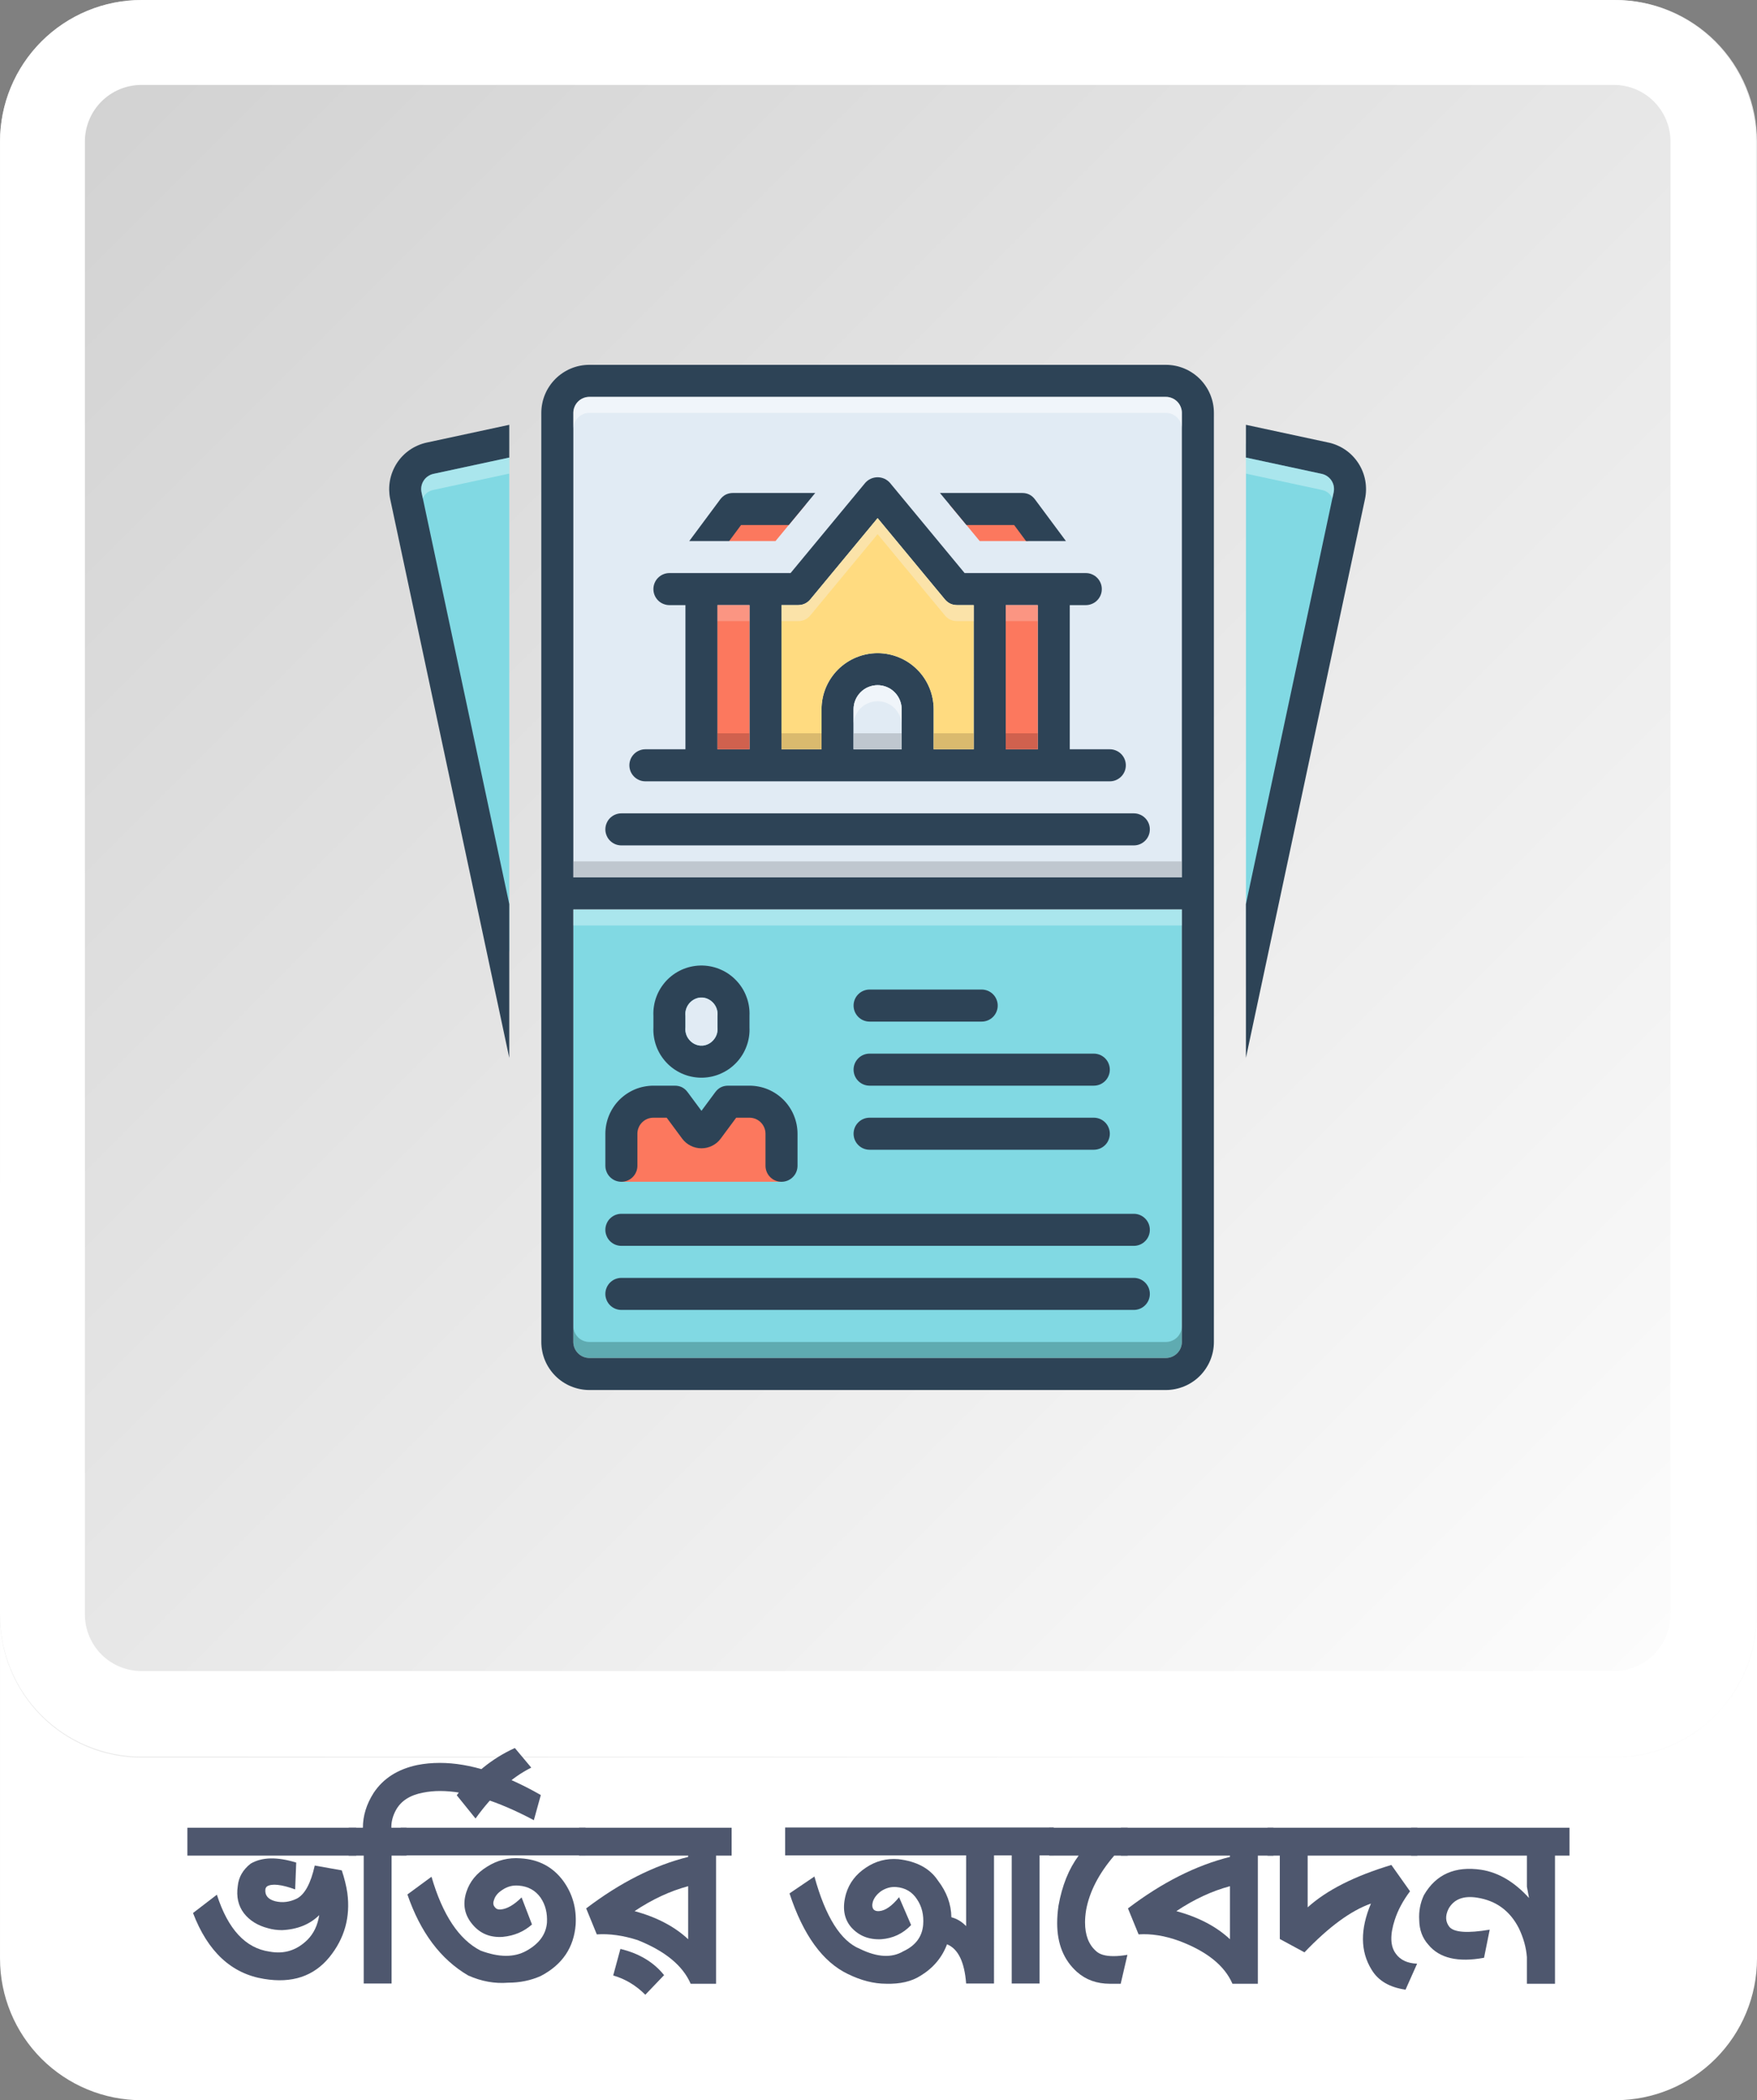 <?xml version="1.0" encoding="UTF-8" standalone="no"?>
<svg
   width="310.031"
   zoomAndPan="magnify"
   viewBox="0 0 232.523 277.848"
   height="370.464"
   preserveAspectRatio="xMidYMid"
   version="1.0"
   id="svg3945"
   sodipodi:docname="Sheba Enterprise.svg"
   xmlns:inkscape="http://www.inkscape.org/namespaces/inkscape"
   xmlns:sodipodi="http://sodipodi.sourceforge.net/DTD/sodipodi-0.dtd"
   xmlns="http://www.w3.org/2000/svg"
   xmlns:svg="http://www.w3.org/2000/svg">
  <rect x="0" y="0" width="232.523" height="277.848" fill="#808080" stroke="none"/>
  <sodipodi:namedview
     id="namedview3945"
     pagecolor="#ffffff"
     bordercolor="#000000"
     borderopacity="0.25"
     inkscape:showpageshadow="2"
     inkscape:pageopacity="0.0"
     inkscape:pagecheckerboard="0"
     inkscape:deskcolor="#d1d1d1"
     inkscape:export-bgcolor="#00000000" />
  <defs
     id="defs2384">
    <clipPath
       id="e911b74092">
      <path
         d="M 531.734,862.82 H 764.258 V 1048.285 H 531.734 Z m 0,0"
         clip-rule="nonzero"
         id="path1117" />
    </clipPath>
    <clipPath
       id="ba84473f0f">
      <path
         d="m 550.477,862.82 h 195.039 c 4.969,0 9.738,1.977 13.254,5.488 3.512,3.516 5.488,8.285 5.488,13.254 v 147.981 c 0,4.973 -1.977,9.738 -5.488,13.254 -3.516,3.516 -8.285,5.488 -13.254,5.488 H 550.477 c -4.973,0 -9.738,-1.973 -13.254,-5.488 -3.516,-3.516 -5.488,-8.281 -5.488,-13.254 V 881.562 c 0,-4.969 1.973,-9.738 5.488,-13.254 3.516,-3.512 8.281,-5.488 13.254,-5.488 z m 0,0"
         clip-rule="nonzero"
         id="path1118" />
    </clipPath>
    <clipPath
       id="7e5e5dd26e">
      <path
         d="m 531.734,770.438 h 232.523 v 232.523 H 531.734 Z m 0,0"
         clip-rule="nonzero"
         id="path1119" />
    </clipPath>
    <clipPath
       id="6a3dee51b1">
      <path
         d="m 550.477,770.438 h 195.039 c 4.969,0 9.738,1.977 13.254,5.488 3.512,3.516 5.488,8.285 5.488,13.254 v 195.039 c 0,4.973 -1.977,9.738 -5.488,13.254 -3.516,3.516 -8.285,5.488 -13.254,5.488 H 550.477 c -4.973,0 -9.738,-1.973 -13.254,-5.488 -3.516,-3.516 -5.488,-8.281 -5.488,-13.254 V 789.18 c 0,-4.969 1.973,-9.738 5.488,-13.254 3.516,-3.512 8.281,-5.488 13.254,-5.488 z m 0,0"
         clip-rule="nonzero"
         id="path1120" />
    </clipPath>
    <linearGradient
       x1="-1.00523e-05"
       gradientTransform="matrix(0.908,0,0,0.908,531.733,770.438)"
       y1="-1.00523e-05"
       x2="256"
       gradientUnits="userSpaceOnUse"
       y2="256"
       id="6297332de4">
      <stop
         stop-opacity="1"
         stop-color="rgb(81.599%, 81.599%, 81.599%)"
         offset="0"
         id="stop1120" />
      <stop
         stop-opacity="1"
         stop-color="rgb(81.743%, 81.743%, 81.743%)"
         offset="0.016"
         id="stop1121" />
      <stop
         stop-opacity="1"
         stop-color="rgb(82.03%, 82.03%, 82.03%)"
         offset="0.031"
         id="stop1122" />
      <stop
         stop-opacity="1"
         stop-color="rgb(82.318%, 82.318%, 82.318%)"
         offset="0.047"
         id="stop1123" />
      <stop
         stop-opacity="1"
         stop-color="rgb(82.605%, 82.605%, 82.605%)"
         offset="0.062"
         id="stop1124" />
      <stop
         stop-opacity="1"
         stop-color="rgb(82.893%, 82.893%, 82.893%)"
         offset="0.078"
         id="stop1125" />
      <stop
         stop-opacity="1"
         stop-color="rgb(83.18%, 83.18%, 83.18%)"
         offset="0.094"
         id="stop1126" />
      <stop
         stop-opacity="1"
         stop-color="rgb(83.467%, 83.467%, 83.467%)"
         offset="0.109"
         id="stop1127" />
      <stop
         stop-opacity="1"
         stop-color="rgb(83.755%, 83.755%, 83.755%)"
         offset="0.125"
         id="stop1128" />
      <stop
         stop-opacity="1"
         stop-color="rgb(84.042%, 84.042%, 84.042%)"
         offset="0.141"
         id="stop1129" />
      <stop
         stop-opacity="1"
         stop-color="rgb(84.331%, 84.331%, 84.331%)"
         offset="0.156"
         id="stop1130" />
      <stop
         stop-opacity="1"
         stop-color="rgb(84.618%, 84.618%, 84.618%)"
         offset="0.172"
         id="stop1131" />
      <stop
         stop-opacity="1"
         stop-color="rgb(84.904%, 84.904%, 84.904%)"
         offset="0.188"
         id="stop1132" />
      <stop
         stop-opacity="1"
         stop-color="rgb(85.193%, 85.193%, 85.193%)"
         offset="0.203"
         id="stop1133" />
      <stop
         stop-opacity="1"
         stop-color="rgb(85.48%, 85.48%, 85.48%)"
         offset="0.219"
         id="stop1134" />
      <stop
         stop-opacity="1"
         stop-color="rgb(85.768%, 85.768%, 85.768%)"
         offset="0.234"
         id="stop1135" />
      <stop
         stop-opacity="1"
         stop-color="rgb(86.055%, 86.055%, 86.055%)"
         offset="0.25"
         id="stop1136" />
      <stop
         stop-opacity="1"
         stop-color="rgb(86.343%, 86.343%, 86.343%)"
         offset="0.266"
         id="stop1137" />
      <stop
         stop-opacity="1"
         stop-color="rgb(86.63%, 86.63%, 86.63%)"
         offset="0.281"
         id="stop1138" />
      <stop
         stop-opacity="1"
         stop-color="rgb(86.917%, 86.917%, 86.917%)"
         offset="0.297"
         id="stop1139" />
      <stop
         stop-opacity="1"
         stop-color="rgb(87.206%, 87.206%, 87.206%)"
         offset="0.312"
         id="stop1140" />
      <stop
         stop-opacity="1"
         stop-color="rgb(87.492%, 87.492%, 87.492%)"
         offset="0.328"
         id="stop1141" />
      <stop
         stop-opacity="1"
         stop-color="rgb(87.781%, 87.781%, 87.781%)"
         offset="0.344"
         id="stop1142" />
      <stop
         stop-opacity="1"
         stop-color="rgb(88.068%, 88.068%, 88.068%)"
         offset="0.359"
         id="stop1143" />
      <stop
         stop-opacity="1"
         stop-color="rgb(88.354%, 88.354%, 88.354%)"
         offset="0.375"
         id="stop1144" />
      <stop
         stop-opacity="1"
         stop-color="rgb(88.643%, 88.643%, 88.643%)"
         offset="0.391"
         id="stop1145" />
      <stop
         stop-opacity="1"
         stop-color="rgb(88.93%, 88.93%, 88.93%)"
         offset="0.406"
         id="stop1146" />
      <stop
         stop-opacity="1"
         stop-color="rgb(89.218%, 89.218%, 89.218%)"
         offset="0.422"
         id="stop1147" />
      <stop
         stop-opacity="1"
         stop-color="rgb(89.505%, 89.505%, 89.505%)"
         offset="0.438"
         id="stop1148" />
      <stop
         stop-opacity="1"
         stop-color="rgb(89.793%, 89.793%, 89.793%)"
         offset="0.453"
         id="stop1149" />
      <stop
         stop-opacity="1"
         stop-color="rgb(90.08%, 90.08%, 90.08%)"
         offset="0.469"
         id="stop1150" />
      <stop
         stop-opacity="1"
         stop-color="rgb(90.367%, 90.367%, 90.367%)"
         offset="0.484"
         id="stop1151" />
      <stop
         stop-opacity="1"
         stop-color="rgb(90.656%, 90.656%, 90.656%)"
         offset="0.5"
         id="stop1152" />
      <stop
         stop-opacity="1"
         stop-color="rgb(90.942%, 90.942%, 90.942%)"
         offset="0.516"
         id="stop1153" />
      <stop
         stop-opacity="1"
         stop-color="rgb(91.231%, 91.231%, 91.231%)"
         offset="0.531"
         id="stop1154" />
      <stop
         stop-opacity="1"
         stop-color="rgb(91.518%, 91.518%, 91.518%)"
         offset="0.547"
         id="stop1155" />
      <stop
         stop-opacity="1"
         stop-color="rgb(91.805%, 91.805%, 91.805%)"
         offset="0.562"
         id="stop1156" />
      <stop
         stop-opacity="1"
         stop-color="rgb(92.093%, 92.093%, 92.093%)"
         offset="0.578"
         id="stop1157" />
      <stop
         stop-opacity="1"
         stop-color="rgb(92.38%, 92.38%, 92.38%)"
         offset="0.594"
         id="stop1158" />
      <stop
         stop-opacity="1"
         stop-color="rgb(92.668%, 92.668%, 92.668%)"
         offset="0.609"
         id="stop1159" />
      <stop
         stop-opacity="1"
         stop-color="rgb(92.955%, 92.955%, 92.955%)"
         offset="0.625"
         id="stop1160" />
      <stop
         stop-opacity="1"
         stop-color="rgb(93.243%, 93.243%, 93.243%)"
         offset="0.641"
         id="stop1161" />
      <stop
         stop-opacity="1"
         stop-color="rgb(93.53%, 93.53%, 93.53%)"
         offset="0.656"
         id="stop1162" />
      <stop
         stop-opacity="1"
         stop-color="rgb(93.817%, 93.817%, 93.817%)"
         offset="0.672"
         id="stop1163" />
      <stop
         stop-opacity="1"
         stop-color="rgb(94.106%, 94.106%, 94.106%)"
         offset="0.688"
         id="stop1164" />
      <stop
         stop-opacity="1"
         stop-color="rgb(94.392%, 94.392%, 94.392%)"
         offset="0.703"
         id="stop1165" />
      <stop
         stop-opacity="1"
         stop-color="rgb(94.681%, 94.681%, 94.681%)"
         offset="0.719"
         id="stop1166" />
      <stop
         stop-opacity="1"
         stop-color="rgb(94.968%, 94.968%, 94.968%)"
         offset="0.734"
         id="stop1167" />
      <stop
         stop-opacity="1"
         stop-color="rgb(95.255%, 95.255%, 95.255%)"
         offset="0.75"
         id="stop1168" />
      <stop
         stop-opacity="1"
         stop-color="rgb(95.543%, 95.543%, 95.543%)"
         offset="0.766"
         id="stop1169" />
      <stop
         stop-opacity="1"
         stop-color="rgb(95.83%, 95.83%, 95.83%)"
         offset="0.781"
         id="stop1170" />
      <stop
         stop-opacity="1"
         stop-color="rgb(96.118%, 96.118%, 96.118%)"
         offset="0.797"
         id="stop1171" />
      <stop
         stop-opacity="1"
         stop-color="rgb(96.405%, 96.405%, 96.405%)"
         offset="0.812"
         id="stop1172" />
      <stop
         stop-opacity="1"
         stop-color="rgb(96.693%, 96.693%, 96.693%)"
         offset="0.828"
         id="stop1173" />
      <stop
         stop-opacity="1"
         stop-color="rgb(96.98%, 96.98%, 96.98%)"
         offset="0.844"
         id="stop1174" />
      <stop
         stop-opacity="1"
         stop-color="rgb(97.267%, 97.267%, 97.267%)"
         offset="0.859"
         id="stop1175" />
      <stop
         stop-opacity="1"
         stop-color="rgb(97.556%, 97.556%, 97.556%)"
         offset="0.875"
         id="stop1176" />
      <stop
         stop-opacity="1"
         stop-color="rgb(97.842%, 97.842%, 97.842%)"
         offset="0.891"
         id="stop1177" />
      <stop
         stop-opacity="1"
         stop-color="rgb(98.131%, 98.131%, 98.131%)"
         offset="0.906"
         id="stop1178" />
      <stop
         stop-opacity="1"
         stop-color="rgb(98.418%, 98.418%, 98.418%)"
         offset="0.922"
         id="stop1179" />
      <stop
         stop-opacity="1"
         stop-color="rgb(98.705%, 98.705%, 98.705%)"
         offset="0.938"
         id="stop1180" />
      <stop
         stop-opacity="1"
         stop-color="rgb(98.993%, 98.993%, 98.993%)"
         offset="0.953"
         id="stop1181" />
      <stop
         stop-opacity="1"
         stop-color="rgb(99.28%, 99.28%, 99.28%)"
         offset="0.969"
         id="stop1182" />
      <stop
         stop-opacity="1"
         stop-color="rgb(99.568%, 99.568%, 99.568%)"
         offset="0.984"
         id="stop1183" />
      <stop
         stop-opacity="1"
         stop-color="rgb(99.855%, 99.855%, 99.855%)"
         offset="1"
         id="stop1184" />
    </linearGradient>
    <clipPath
       id="de60ff3f12">
      <path
         d="m 531.734,770.438 h 232.402 v 232.402 H 531.734 Z m 0,0"
         clip-rule="nonzero"
         id="path1184" />
    </clipPath>
    <clipPath
       id="b387226b74">
      <path
         d="m 550.465,770.438 h 194.938 c 4.969,0 9.734,1.973 13.246,5.488 3.512,3.512 5.488,8.277 5.488,13.246 v 194.938 c 0,4.965 -1.977,9.73 -5.488,13.246 -3.512,3.512 -8.277,5.484 -13.246,5.484 h -194.938 c -4.969,0 -9.73,-1.973 -13.246,-5.484 -3.512,-3.516 -5.484,-8.281 -5.484,-13.246 v -194.938 c 0,-4.969 1.973,-9.734 5.484,-13.246 3.516,-3.516 8.277,-5.488 13.246,-5.488 z m 0,0"
         clip-rule="nonzero"
         id="path1185" />
    </clipPath>
    <clipPath
       id="2d7b40343d">
      <path
         d="m 603,818.672 h 90 v 135.691 h -90 z m 0,0"
         clip-rule="nonzero"
         id="path1186" />
    </clipPath>
  </defs>
  <g
     clip-path="url(#e911b74092)"
     id="g3072"
     transform="translate(-531.734,-770.438)">
    <g
       clip-path="url(#ba84473f0f)"
       id="g3071">
      <path
         fill="#ffffff"
         d="M 531.734,862.82 H 764.258 V 1048.285 H 531.734 Z m 0,0"
         fill-opacity="1"
         fill-rule="nonzero"
         id="path3071" />
    </g>
  </g>
  <g
     clip-path="url(#7e5e5dd26e)"
     id="g3074"
     transform="translate(-531.734,-770.438)">
    <g
       clip-path="url(#6a3dee51b1)"
       id="g3073">
      <path
         fill="url(#6297332de4)"
         d="m 531.734,770.438 v 232.523 H 764.258 V 770.438 Z m 0,0"
         fill-rule="nonzero"
         id="path3072"
         style="fill:url(#6297332de4)" />
    </g>
  </g>
  <g
     clip-path="url(#de60ff3f12)"
     id="g3076"
     transform="translate(-531.734,-770.438)">
    <g
       clip-path="url(#b387226b74)"
       id="g3075">
      <path
         stroke-linecap="butt"
         transform="matrix(0.749,0,0,0.749,531.733,770.438)"
         fill="none"
         stroke-linejoin="miter"
         d="M 24.999,-8.85971e-4 H 285.156 c 6.631,0 12.991,2.633 17.678,7.324 4.687,4.687 7.324,11.047 7.324,17.678 V 285.159 c 0,6.626 -2.638,12.986 -7.324,17.678 -4.687,4.687 -11.047,7.319 -17.678,7.319 H 24.999 c -6.631,0 -12.986,-2.633 -17.678,-7.319 C 2.634,298.144 0.001,291.784 0.001,285.159 V 25.001 c 0,-6.631 2.633,-12.991 7.319,-17.678 4.692,-4.692 11.047,-7.324 17.678,-7.324 z m 0,0"
         stroke="#ffffff"
         stroke-width="30"
         stroke-opacity="1"
         stroke-miterlimit="4"
         id="path3074" />
    </g>
  </g>
  <g
     fill="#4e576e"
     fill-opacity="1"
     id="g3079"
     transform="translate(-531.734,-770.438)">
    <g
       transform="translate(556.889,1032.738)"
       id="g3078">
      <g
         id="g3077">
        <path
           d="M -0.359,-16.812 V -20.5 h 22.344 v 3.688 z m 14.516,5.672 C 15.195,-11.703 15.977,-13.156 16.5,-15.5 l 3.578,0.641 c 0.352,1.062 0.598,2.059 0.734,2.984 0.426,3.188 -0.367,6.023 -2.375,8.5 -2.074,2.531 -4.953,3.488 -8.641,2.875 -4.312,-0.688 -7.449,-3.594 -9.406,-8.719 l 3.156,-2.422 c 1.469,4.574 3.797,7.086 6.984,7.531 1.914,0.355 3.582,-0.164 5,-1.562 0.832,-0.832 1.352,-1.922 1.562,-3.266 -1.25,1.23 -2.891,1.891 -4.922,1.984 -0.648,0 -1.262,-0.082 -1.844,-0.25 C 8.953,-7.555 7.883,-8.219 7.125,-9.188 c -0.75,-0.988 -1.023,-2.191 -0.812,-3.609 0.113,-1.164 0.68,-2.148 1.703,-2.953 1.488,-0.875 3.5,-0.922 6.031,-0.141 L 13.906,-12.344 C 12.062,-13.008 10.816,-13.141 10.172,-12.734 10.055,-12.617 9.988,-12.5 9.969,-12.375 c -0.094,0.805 0.332,1.336 1.281,1.594 0.969,0.242 1.938,0.121 2.906,-0.359 z m 0,0"
           id="path3076" />
      </g>
    </g>
  </g>
  <g
     fill="#4e576e"
     fill-opacity="1"
     id="g3082"
     transform="translate(-531.734,-770.438)">
    <g
       transform="translate(578.307,1032.738)"
       id="g3081">
      <g
         id="g3080">
        <path
           d="m 2.875,-25.109 c 1.27,-1.914 3.195,-3.145 5.781,-3.688 0.945,-0.188 1.941,-0.281 2.984,-0.281 3.945,0 8.398,1.418 13.359,4.25 L 24.078,-21.5 c -4.844,-2.57 -8.98,-3.859 -12.406,-3.859 -0.805,0 -1.559,0.074 -2.266,0.219 -1.73,0.324 -2.93,1.102 -3.594,2.328 -0.398,0.742 -0.594,1.477 -0.594,2.203 0,0.023 0,0.031 0,0.031 V -20.5 h 2.016 v 3.688 H 5.25 V 0.109 H 1.562 V -16.812 H -0.422 V -20.5 h 1.875 c 0,-1.582 0.473,-3.117 1.422,-4.609 z M 16.359,-21.719 13.875,-24.797 c 2.102,-2.789 4.664,-4.875 7.688,-6.25 l 2.172,2.594 c -2.648,1.324 -5.105,3.57 -7.375,6.734 z m 0,0"
           id="path3079" />
      </g>
    </g>
  </g>
  <g
     fill="#4e576e"
     fill-opacity="1"
     id="g3085"
     transform="translate(-531.734,-770.438)">
    <g
       transform="translate(585.151,1032.738)"
       id="g3084">
      <g
         id="g3083">
        <path
           d="m 24.078,-20.5 v 3.656 H -0.391 V -20.5 Z M 12.844,-9.688 c 0.844,-0.07 1.766,-0.602 2.766,-1.594 l 1.375,3.578 c -1.062,0.949 -2.352,1.496 -3.859,1.641 -1.637,0.117 -2.961,-0.414 -3.969,-1.594 -1.094,-1.258 -1.383,-2.703 -0.859,-4.328 0.445,-1.395 1.367,-2.52 2.766,-3.375 1.352,-0.852 2.82,-1.219 4.406,-1.094 2.406,0.137 4.297,1.141 5.672,3.016 1.207,1.68 1.75,3.59 1.625,5.734 C 22.535,-4.648 21,-2.379 18.156,-0.891 16.832,-0.297 15.391,0 13.828,0 12.055,0.145 10.297,-0.172 8.547,-0.953 4.898,-3.086 2.219,-6.66 0.5,-11.672 l 3.188,-2.344 c 1.469,5.043 3.629,8.297 6.484,9.766 2.438,0.918 4.461,0.93 6.078,0.031 1.676,-0.926 2.582,-2.164 2.719,-3.719 0.07,-1.281 -0.211,-2.383 -0.844,-3.312 -0.688,-0.969 -1.656,-1.5 -2.906,-1.594 -0.781,-0.07 -1.508,0.121 -2.172,0.578 -0.586,0.375 -0.949,0.824 -1.094,1.344 -0.148,0.375 -0.102,0.695 0.141,0.953 0.164,0.219 0.414,0.312 0.75,0.281 z m 0,0"
           id="path3082" />
      </g>
    </g>
  </g>
  <g
     fill="#4e576e"
     fill-opacity="1"
     id="g3091"
     transform="translate(-531.734,-770.438)">
    <g
       transform="translate(608.839,1032.738)"
       id="g3090">
      <g
         id="g3089">
        <path
           d="M 5,-4.469 C 7.477,-3.875 9.406,-2.719 10.781,-1 L 8.297,1.594 c -1.25,-1.25 -2.668,-2.098 -4.25,-2.547 z m 1.875,-5 c 2.938,0.805 5.301,2.043 7.094,3.719 v -7.016 c -2.387,0.637 -4.75,1.734 -7.094,3.297 z M 19.719,-20.5 v 3.688 h -2.062 V 0.141 h -3.359 c -1.043,-2.406 -3.387,-4.332 -7.031,-5.781 -1.918,-0.613 -3.715,-0.863 -5.391,-0.75 l -1.406,-3.438 c 4.508,-3.426 9.008,-5.695 13.5,-6.812 V -16.812 H -0.469 V -20.5 Z m 0,0"
           id="path3088" />
      </g>
    </g>
  </g>
  <g
     fill="#4e576e"
     fill-opacity="1"
     id="g3097"
     transform="translate(-531.734,-770.438)">
    <g
       transform="translate(635.86,1032.738)"
       id="g3096">
      <g
         id="g3095">
        <path
           d="m 33.453,-16.984 v 17.094 h -3.688 v -17.094 z m 1.875,0.141 h -7.906 V 0.109 h -3.688 c -0.219,-2.863 -1.062,-4.594 -2.531,-5.188 -0.656,1.75 -1.824,3.137 -3.5,4.156 -1.188,0.762 -2.703,1.113 -4.547,1.062 -1.625,0 -3.312,-0.426 -5.062,-1.281 C 4.75,-2.742 2.172,-6.301 0.359,-11.812 l 3.297,-2.234 c 1.469,5.344 3.477,8.539 6.031,9.578 2.289,1.117 4.203,1.219 5.734,0.312 1.613,-0.75 2.488,-1.914 2.625,-3.5 0.102,-1.301 -0.168,-2.426 -0.812,-3.375 -0.637,-0.988 -1.559,-1.531 -2.766,-1.625 -0.711,-0.051 -1.383,0.137 -2.016,0.562 -0.543,0.406 -0.898,0.867 -1.062,1.375 -0.125,0.43 -0.094,0.773 0.094,1.031 0.164,0.168 0.406,0.242 0.719,0.219 0.82,-0.051 1.707,-0.664 2.656,-1.844 l 1.594,3.688 c -1.086,1.137 -2.406,1.762 -3.969,1.875 -1.637,0.074 -2.961,-0.457 -3.969,-1.594 -0.969,-1.133 -1.195,-2.613 -0.672,-4.438 0.426,-1.414 1.301,-2.562 2.625,-3.438 1.301,-0.875 2.727,-1.25 4.281,-1.125 2.438,0.281 4.188,1.227 5.25,2.828 1.164,1.512 1.758,3.133 1.781,4.859 0.727,0.188 1.379,0.578 1.953,1.172 V -16.844 H -0.219 v -3.688 h 35.547 z m 0,0"
           id="path3094" />
      </g>
    </g>
  </g>
  <g
     fill="#4e576e"
     fill-opacity="1"
     id="g3100"
     transform="translate(-531.734,-770.438)">
    <g
       transform="translate(670.86,1032.738)"
       id="g3099">
      <g
         id="g3098">
        <path
           d="m -0.281,-20.5 h 10.391 v 3.688 h -1.781 c -2.031,2.367 -3.273,4.766 -3.719,7.203 -0.094,0.594 -0.141,1.137 -0.141,1.625 0,1.68 0.484,2.945 1.453,3.797 0.469,0.449 1.238,0.672 2.312,0.672 0.539,0 1.156,-0.055 1.844,-0.172 L 9.188,0.141 c 0,0 -0.012,0 -0.031,0 H 9.016 c -0.031,0 -0.047,0 -0.047,0 -0.023,0 -0.031,0 -0.031,0 h -0.25 c 0,0 -0.012,0 -0.031,0 H 8.578 c 0,0 -0.012,0 -0.031,0 h -0.062 c 0,0 -0.016,0 -0.047,0 H 8.406 c 0,0 -0.012,0 -0.031,0 H 7.766 c -1.73,0 -3.184,-0.52 -4.359,-1.562 -1.75,-1.562 -2.625,-3.711 -2.625,-6.453 0,-0.727 0.055,-1.492 0.172,-2.297 C 1.43,-12.848 2.32,-15.062 3.625,-16.812 h -3.906 z m 0,0"
           id="path3097" />
      </g>
    </g>
  </g>
  <g
     fill="#4e576e"
     fill-opacity="1"
     id="g3103"
     transform="translate(-531.734,-770.438)">
    <g
       transform="translate(680.541,1032.738)"
       id="g3102">
      <g
         id="g3101">
        <path
           d="m 13.969,-12.766 c -2.387,0.637 -4.75,1.734 -7.094,3.297 2.938,0.805 5.301,2.043 7.094,3.719 z m 5.75,-7.734 v 3.688 h -2.062 V 0.141 H 14.297 C 13.254,-2.266 10.898,-4.156 7.234,-5.531 5.336,-6.219 3.551,-6.504 1.875,-6.391 l -1.406,-3.438 c 4.508,-3.426 9.008,-5.695 13.5,-6.812 V -16.812 H -0.469 V -20.5 Z m 0,0"
           id="path3100" />
      </g>
    </g>
  </g>
  <g
     fill="#4e576e"
     fill-opacity="1"
     id="g3106"
     transform="translate(-531.734,-770.438)">
    <g
       transform="translate(699.761,1032.738)"
       id="g3105">
      <g
         id="g3104">
        <path
           d="M 19.547,-16.812 H 5.031 v 6.844 c 2.508,-2.27 6.203,-4.141 11.078,-5.609 l 2.469,3.484 c -0.938,1.25 -1.609,2.508 -2.016,3.766 -0.656,2 -0.609,3.5 0.141,4.5 0.594,0.824 1.531,1.262 2.812,1.312 l -1.531,3.438 c -2.125,-0.305 -3.625,-1.188 -4.5,-2.656 C 11.992,-4.148 11.969,-7.062 13.406,-10.469 10.758,-9.539 7.828,-7.391 4.609,-4.016 L 1.344,-5.781 V -16.812 h -1.625 V -20.5 h 19.828 z m 0,0"
           id="path3103" />
      </g>
    </g>
  </g>
  <g
     fill="#4e576e"
     fill-opacity="1"
     id="g3109"
     transform="translate(-531.734,-770.438)">
    <g
       transform="translate(718.946,1032.738)"
       id="g3108">
      <g
         id="g3107">
        <path
           d="m 15.141,-11.203 -0.281,-1.5 V -16.812 H -0.469 V -20.5 H 20.5 v 3.688 H 18.578 V 0.141 h -3.719 V -3.375 c -0.094,-1.27 -0.449,-2.547 -1.062,-3.828 C 12.617,-9.516 10.773,-10.863 8.266,-11.25 6.461,-11.531 5.207,-11.047 4.5,-9.797 4.031,-8.867 4.066,-8.062 4.609,-7.375 5.242,-6.645 7.02,-6.523 9.938,-7.016 l -0.75,3.719 c -3.449,0.637 -5.906,0.059 -7.375,-1.734 -0.781,-0.875 -1.184,-1.953 -1.203,-3.234 -0.074,-1.176 0.133,-2.285 0.625,-3.328 1.594,-2.75 4.125,-3.863 7.594,-3.344 2.27,0.355 4.375,1.602 6.312,3.734 z m 0,0"
           id="path3106" />
      </g>
    </g>
  </g>
  <path
     fill="#81d9e3"
     d="m 67.398,60.531 v 65.437 l -14.484,-61.809 1.414,-3.18 10.242,-1.414 z m 0,0"
     fill-opacity="1"
     fill-rule="nonzero"
     id="path3109" />
  <path
     fill="#81d9e3"
     d="m 164.891,58.684 v 68.344 l 13.418,-63.887 z m 0,0"
     fill-opacity="1"
     fill-rule="nonzero"
     id="path3110" />
  <path
     fill="#81d9e3"
     d="m 156.41,120.316 v 57.219 c 0,0.281 -0.055,0.551 -0.164,0.812 -0.105,0.258 -0.258,0.484 -0.457,0.684 -0.199,0.199 -0.43,0.352 -0.688,0.461 -0.258,0.109 -0.531,0.16 -0.809,0.164 H 77.996 c -0.281,-0.004 -0.551,-0.055 -0.812,-0.164 -0.258,-0.109 -0.488,-0.262 -0.684,-0.461 -0.199,-0.199 -0.355,-0.426 -0.461,-0.684 -0.109,-0.262 -0.164,-0.531 -0.164,-0.812 v -57.219 z m 0,0"
     fill-opacity="1"
     fill-rule="nonzero"
     id="path3111" />
  <path
     fill="#fc785e"
     d="m 82.234,156.344 h 21.191 v -9.867 h -8.477 l -3.047,3.047 -3.676,-3.676 h -4.402 l -1.922,5.25 z m 0,0"
     fill-opacity="1"
     fill-rule="nonzero"
     id="path3112" />
  <path
     fill="#e1ebf4"
     d="M 156.41,54.625 V 116.078 H 75.875 V 54.625 c 0,-0.281 0.055,-0.551 0.164,-0.812 0.105,-0.258 0.262,-0.488 0.461,-0.688 0.195,-0.195 0.426,-0.352 0.684,-0.457 0.262,-0.109 0.531,-0.164 0.812,-0.164 h 76.297 c 0.277,0 0.551,0.055 0.809,0.164 0.258,0.105 0.488,0.262 0.688,0.457 0.199,0.199 0.352,0.43 0.457,0.688 0.109,0.262 0.164,0.531 0.164,0.812 z m 0,0"
     fill-opacity="1"
     fill-rule="nonzero"
     id="path3113" />
  <path
     fill="#fc785e"
     d="m 129.656,71.578 h 6.445 v -1.77 l -4.418,-3.09 h -6.051 z m 0,0"
     fill-opacity="1"
     fill-rule="nonzero"
     id="path3114" />
  <path
     fill="#fc785e"
     d="m 106.652,66.719 h -8.699 l -1.453,4.859 h 6.133 z m 0,0"
     fill-opacity="1"
     fill-rule="nonzero"
     id="path3115" />
  <path
     fill="#2d4356"
     d="M 67.398,139.949 V 119.613 L 55.789,65.137 c -0.059,-0.266 -0.062,-0.531 -0.016,-0.801 0.051,-0.266 0.148,-0.516 0.293,-0.742 0.148,-0.23 0.332,-0.422 0.555,-0.578 0.223,-0.156 0.469,-0.266 0.734,-0.324 l 10.043,-2.16 v -4.332 l -10.934,2.352 c -0.402,0.086 -0.793,0.215 -1.172,0.379 -0.379,0.164 -0.738,0.363 -1.078,0.598 -0.336,0.234 -0.652,0.5 -0.938,0.797 -0.289,0.297 -0.543,0.621 -0.766,0.965 -0.223,0.348 -0.41,0.715 -0.562,1.098 -0.152,0.383 -0.266,0.777 -0.34,1.184 -0.074,0.406 -0.109,0.816 -0.105,1.227 0.008,0.414 0.051,0.82 0.137,1.227 z m 0,0"
     fill-opacity="1"
     fill-rule="nonzero"
     id="path3116" />
  <path
     fill="#2d4356"
     d="m 175.82,58.551 -10.934,-2.352 v 4.332 l 10.043,2.16 c 0.266,0.059 0.512,0.168 0.734,0.324 0.223,0.156 0.406,0.348 0.555,0.578 0.148,0.227 0.246,0.477 0.293,0.742 0.047,0.27 0.043,0.535 -0.016,0.801 l -11.609,54.477 v 20.336 l 15.758,-73.93 c 0.086,-0.402 0.133,-0.809 0.137,-1.223 0.004,-0.41 -0.027,-0.82 -0.102,-1.227 -0.074,-0.406 -0.188,-0.801 -0.34,-1.184 -0.152,-0.383 -0.34,-0.75 -0.566,-1.098 -0.223,-0.344 -0.477,-0.668 -0.766,-0.965 -0.285,-0.297 -0.598,-0.562 -0.938,-0.797 -0.34,-0.234 -0.699,-0.434 -1.078,-0.598 -0.375,-0.164 -0.766,-0.293 -1.172,-0.379 z m 0,0"
     fill-opacity="1"
     fill-rule="nonzero"
     id="path3117" />
  <g
     clip-path="url(#2d7b40343d)"
     id="g3118"
     transform="translate(-531.734,-770.438)">
    <path
       fill="#2d4356"
       d="m 686.027,818.703 h -76.297 c -0.418,0 -0.832,0.043 -1.242,0.121 -0.41,0.082 -0.805,0.203 -1.191,0.363 -0.387,0.16 -0.75,0.355 -1.098,0.59 -0.348,0.23 -0.668,0.496 -0.965,0.789 -0.293,0.297 -0.559,0.617 -0.789,0.965 -0.234,0.344 -0.43,0.711 -0.59,1.098 -0.16,0.387 -0.281,0.781 -0.359,1.191 -0.082,0.41 -0.125,0.824 -0.125,1.242 v 122.91 c 0,0.418 0.043,0.832 0.125,1.242 0.078,0.406 0.199,0.805 0.359,1.191 0.16,0.383 0.355,0.75 0.59,1.098 0.23,0.348 0.496,0.668 0.789,0.965 0.297,0.293 0.617,0.559 0.965,0.789 0.348,0.23 0.711,0.43 1.098,0.586 0.387,0.16 0.781,0.281 1.191,0.363 0.41,0.082 0.824,0.125 1.242,0.125 h 76.297 c 0.414,0 0.828,-0.043 1.238,-0.125 0.41,-0.082 0.805,-0.203 1.191,-0.363 0.387,-0.156 0.754,-0.355 1.098,-0.586 0.348,-0.23 0.672,-0.496 0.965,-0.789 0.297,-0.297 0.559,-0.617 0.789,-0.965 0.234,-0.348 0.43,-0.715 0.59,-1.098 0.16,-0.387 0.281,-0.785 0.363,-1.191 0.082,-0.41 0.121,-0.824 0.121,-1.242 V 825.062 c 0,-0.418 -0.039,-0.832 -0.121,-1.242 -0.082,-0.41 -0.203,-0.805 -0.363,-1.191 -0.16,-0.387 -0.355,-0.754 -0.59,-1.098 -0.23,-0.348 -0.492,-0.668 -0.789,-0.965 -0.293,-0.293 -0.617,-0.559 -0.965,-0.789 -0.344,-0.234 -0.711,-0.43 -1.098,-0.59 -0.387,-0.16 -0.781,-0.281 -1.191,-0.363 -0.41,-0.078 -0.824,-0.121 -1.238,-0.121 z m 2.117,129.27 c 0,0.281 -0.055,0.551 -0.164,0.812 -0.105,0.258 -0.258,0.484 -0.457,0.684 -0.199,0.199 -0.43,0.352 -0.688,0.461 -0.258,0.109 -0.531,0.16 -0.809,0.164 h -76.297 c -0.281,-0.004 -0.551,-0.055 -0.812,-0.164 -0.258,-0.109 -0.488,-0.262 -0.684,-0.461 -0.199,-0.199 -0.355,-0.426 -0.461,-0.684 -0.109,-0.262 -0.164,-0.531 -0.164,-0.812 v -57.219 h 80.535 z m 0,-61.457 H 607.609 V 825.062 c 0,-0.281 0.055,-0.551 0.164,-0.812 0.105,-0.258 0.262,-0.488 0.461,-0.688 0.195,-0.195 0.426,-0.352 0.684,-0.457 0.262,-0.109 0.531,-0.164 0.812,-0.164 h 76.297 c 0.277,0 0.551,0.055 0.809,0.164 0.258,0.105 0.488,0.262 0.688,0.457 0.199,0.199 0.352,0.43 0.457,0.688 0.109,0.262 0.164,0.531 0.164,0.812 z m 0,0"
       fill-opacity="1"
       fill-rule="nonzero"
       id="path3118" />
  </g>
  <path
     fill="#2d4356"
     d="m 134.211,69.457 1.574,2.121 h 5.281 l -4.09,-5.504 c -0.422,-0.57 -0.988,-0.855 -1.699,-0.855 h -10.883 l 3.508,4.238 z m 0,0"
     fill-opacity="1"
     fill-rule="nonzero"
     id="path3119" />
  <path
     fill="#2d4356"
     d="m 98.074,69.457 h 6.312 l 3.504,-4.238 H 97.008 c -0.707,0 -1.277,0.285 -1.699,0.855 l -4.09,5.504 h 5.281 z m 0,0"
     fill-opacity="1"
     fill-rule="nonzero"
     id="path3120" />
  <path
     fill="#2d4356"
     d="m 146.875,99.125 h -5.301 v -19.07 h 2.121 c 0.281,0 0.551,-0.055 0.809,-0.164 0.262,-0.105 0.492,-0.258 0.688,-0.457 0.199,-0.199 0.352,-0.43 0.461,-0.688 0.109,-0.262 0.16,-0.531 0.16,-0.812 0,-0.281 -0.051,-0.551 -0.16,-0.809 -0.109,-0.262 -0.262,-0.492 -0.461,-0.688 -0.195,-0.199 -0.426,-0.355 -0.688,-0.461 -0.258,-0.109 -0.527,-0.16 -0.809,-0.16 h -16.035 l -9.887,-11.941 c -0.207,-0.234 -0.453,-0.414 -0.734,-0.543 -0.285,-0.125 -0.586,-0.191 -0.895,-0.191 -0.312,0 -0.609,0.066 -0.895,0.191 -0.285,0.129 -0.531,0.309 -0.738,0.543 l -9.887,11.941 H 88.59 c -0.277,0 -0.551,0.051 -0.809,0.16 -0.262,0.105 -0.488,0.262 -0.688,0.461 -0.199,0.195 -0.352,0.426 -0.461,0.688 -0.105,0.258 -0.16,0.527 -0.16,0.809 0,0.281 0.055,0.551 0.16,0.812 0.109,0.258 0.262,0.488 0.461,0.688 0.199,0.199 0.426,0.352 0.688,0.457 0.258,0.109 0.531,0.164 0.809,0.164 h 2.121 v 19.07 h -5.297 c -0.281,0 -0.555,0.055 -0.812,0.164 -0.258,0.105 -0.488,0.258 -0.688,0.457 -0.199,0.199 -0.352,0.43 -0.461,0.687 -0.105,0.262 -0.16,0.531 -0.16,0.812 0,0.281 0.055,0.551 0.16,0.809 0.109,0.262 0.262,0.488 0.461,0.688 0.199,0.199 0.43,0.352 0.688,0.461 0.258,0.109 0.531,0.16 0.812,0.16 h 61.461 c 0.281,0 0.551,-0.051 0.809,-0.16 0.262,-0.109 0.488,-0.262 0.688,-0.461 0.199,-0.199 0.352,-0.426 0.461,-0.688 0.105,-0.258 0.16,-0.527 0.16,-0.809 0,-0.281 -0.055,-0.551 -0.16,-0.812 -0.109,-0.258 -0.262,-0.488 -0.461,-0.687 -0.199,-0.199 -0.426,-0.352 -0.688,-0.457 -0.258,-0.109 -0.527,-0.164 -0.809,-0.164 z m -47.687,0 h -4.238 v -19.07 h 4.238 z m 20.133,0 h -6.355 v -5.297 c 0,-0.422 0.078,-0.828 0.242,-1.215 0.16,-0.391 0.391,-0.734 0.688,-1.031 0.297,-0.301 0.641,-0.531 1.031,-0.691 0.391,-0.16 0.797,-0.242 1.219,-0.242 0.422,0 0.824,0.082 1.215,0.242 0.391,0.16 0.734,0.391 1.031,0.691 0.297,0.297 0.527,0.641 0.688,1.031 0.164,0.387 0.242,0.793 0.242,1.215 z m 9.539,0 h -5.297 v -5.297 c 0,-0.488 -0.051,-0.969 -0.145,-1.445 -0.094,-0.48 -0.234,-0.941 -0.422,-1.395 -0.188,-0.449 -0.414,-0.875 -0.684,-1.281 -0.273,-0.406 -0.578,-0.781 -0.926,-1.125 -0.344,-0.344 -0.719,-0.652 -1.121,-0.922 -0.406,-0.27 -0.836,-0.5 -1.285,-0.684 -0.449,-0.188 -0.914,-0.328 -1.391,-0.422 -0.477,-0.098 -0.961,-0.145 -1.445,-0.145 -0.488,0 -0.973,0.047 -1.449,0.145 -0.477,0.094 -0.941,0.234 -1.391,0.422 -0.449,0.184 -0.879,0.414 -1.281,0.684 -0.406,0.27 -0.781,0.578 -1.125,0.922 -0.344,0.344 -0.652,0.719 -0.922,1.125 -0.273,0.406 -0.5,0.832 -0.688,1.281 -0.184,0.453 -0.328,0.914 -0.422,1.395 -0.094,0.477 -0.141,0.957 -0.141,1.445 v 5.297 h -5.301 v -19.07 h 2.195 c 0.664,-0.004 1.211,-0.262 1.633,-0.773 l 8.891,-10.734 8.891,10.734 c 0.422,0.512 0.965,0.77 1.629,0.773 h 2.195 z m 8.477,0 h -4.238 v -19.07 h 4.238 z m 0,0"
     fill-opacity="1"
     fill-rule="nonzero"
     id="path3121" />
  <path
     fill="#fc785e"
     d="m 94.949,80.055 h 4.238 v 19.07 h -4.238 z m 0,0"
     fill-opacity="1"
     fill-rule="nonzero"
     id="path3122" />
  <path
     fill="#fc785e"
     d="m 133.098,80.055 h 4.238 v 19.07 h -4.238 z m 0,0"
     fill-opacity="1"
     fill-rule="nonzero"
     id="path3123" />
  <path
     fill="#e1ebf4"
     d="m 119.32,93.828 v 5.297 h -6.355 v -5.297 c 0,-0.422 0.078,-0.828 0.242,-1.215 0.16,-0.391 0.391,-0.734 0.688,-1.031 0.297,-0.301 0.641,-0.531 1.031,-0.691 0.391,-0.16 0.797,-0.242 1.219,-0.242 0.422,0 0.824,0.082 1.215,0.242 0.391,0.16 0.734,0.391 1.031,0.691 0.297,0.297 0.527,0.641 0.688,1.031 0.164,0.387 0.242,0.793 0.242,1.215 z m 0,0"
     fill-opacity="1"
     fill-rule="nonzero"
     id="path3124" />
  <path
     fill="#ffdb80"
     d="m 128.859,80.055 v 19.07 h -5.297 v -5.297 c 0,-0.488 -0.051,-0.969 -0.145,-1.445 -0.094,-0.48 -0.234,-0.941 -0.422,-1.395 -0.188,-0.449 -0.414,-0.875 -0.684,-1.281 -0.273,-0.406 -0.578,-0.781 -0.926,-1.125 -0.344,-0.344 -0.719,-0.652 -1.121,-0.922 -0.406,-0.27 -0.836,-0.5 -1.285,-0.684 -0.449,-0.188 -0.914,-0.328 -1.391,-0.422 -0.477,-0.098 -0.961,-0.145 -1.445,-0.145 -0.488,0 -0.973,0.047 -1.449,0.145 -0.477,0.094 -0.941,0.234 -1.391,0.422 -0.449,0.184 -0.879,0.414 -1.281,0.684 -0.406,0.27 -0.781,0.578 -1.125,0.922 -0.344,0.344 -0.652,0.719 -0.922,1.125 -0.273,0.406 -0.5,0.832 -0.688,1.281 -0.184,0.453 -0.328,0.914 -0.422,1.395 -0.094,0.477 -0.141,0.957 -0.141,1.445 v 5.297 h -5.301 v -19.07 h 2.195 c 0.664,-0.004 1.211,-0.262 1.633,-0.773 l 8.891,-10.734 8.891,10.734 c 0.422,0.512 0.965,0.77 1.629,0.773 z m 0,0"
     fill-opacity="1"
     fill-rule="nonzero"
     id="path3125" />
  <path
     fill="#2d4356"
     d="M 150.051,107.602 H 82.234 c -0.281,0 -0.551,0.055 -0.812,0.164 -0.258,0.105 -0.488,0.258 -0.688,0.457 -0.199,0.199 -0.352,0.43 -0.457,0.688 -0.109,0.262 -0.164,0.531 -0.164,0.812 0,0.281 0.055,0.551 0.164,0.809 0.105,0.262 0.258,0.492 0.457,0.688 0.199,0.199 0.43,0.352 0.688,0.461 0.262,0.109 0.531,0.16 0.812,0.16 h 67.816 c 0.281,0 0.555,-0.051 0.812,-0.16 0.262,-0.109 0.488,-0.262 0.688,-0.461 0.199,-0.195 0.352,-0.426 0.461,-0.688 0.105,-0.258 0.16,-0.527 0.16,-0.809 0,-0.281 -0.055,-0.551 -0.16,-0.812 -0.109,-0.258 -0.262,-0.488 -0.461,-0.688 -0.199,-0.199 -0.426,-0.352 -0.688,-0.457 -0.258,-0.109 -0.531,-0.164 -0.812,-0.164 z m 0,0"
     fill-opacity="1"
     fill-rule="nonzero"
     id="path3126" />
  <path
     fill="#2d4356"
     d="m 93,127.734 h -0.34 c -0.422,0.012 -0.84,0.066 -1.254,0.16 -0.414,0.094 -0.812,0.23 -1.199,0.402 -0.383,0.176 -0.75,0.387 -1.094,0.633 -0.344,0.25 -0.66,0.527 -0.949,0.836 -0.285,0.312 -0.539,0.648 -0.762,1.008 -0.223,0.363 -0.406,0.742 -0.551,1.141 -0.145,0.395 -0.25,0.805 -0.312,1.223 -0.066,0.418 -0.086,0.84 -0.066,1.262 v 1.508 c -0.019,0.422 0,0.844 0.066,1.262 0.062,0.418 0.168,0.824 0.312,1.223 0.145,0.398 0.328,0.777 0.551,1.141 0.223,0.359 0.477,0.695 0.762,1.004 0.289,0.312 0.605,0.59 0.949,0.84 0.344,0.246 0.711,0.457 1.094,0.633 0.387,0.172 0.785,0.309 1.199,0.402 0.414,0.094 0.832,0.148 1.254,0.16 h 0.34 c 0.422,-0.012 0.84,-0.066 1.254,-0.16 0.414,-0.098 0.812,-0.23 1.195,-0.406 0.387,-0.176 0.754,-0.387 1.098,-0.633 0.34,-0.246 0.656,-0.527 0.945,-0.836 0.289,-0.309 0.543,-0.645 0.766,-1.008 0.219,-0.359 0.402,-0.738 0.547,-1.137 0.148,-0.398 0.254,-0.805 0.316,-1.223 0.066,-0.422 0.086,-0.84 0.066,-1.262 v -1.508 c 0.019,-0.422 0,-0.844 -0.066,-1.262 -0.062,-0.418 -0.168,-0.824 -0.316,-1.223 -0.145,-0.398 -0.328,-0.777 -0.547,-1.137 -0.223,-0.363 -0.477,-0.699 -0.766,-1.008 -0.289,-0.312 -0.605,-0.59 -0.945,-0.836 -0.344,-0.25 -0.711,-0.461 -1.098,-0.633 -0.383,-0.176 -0.781,-0.309 -1.195,-0.406 -0.414,-0.094 -0.832,-0.148 -1.254,-0.16 z m 1.949,8.172 c 0.031,0.289 0.008,0.574 -0.074,0.855 -0.082,0.277 -0.215,0.531 -0.398,0.758 -0.184,0.23 -0.402,0.414 -0.656,0.555 -0.258,0.141 -0.531,0.227 -0.82,0.258 h -0.34 c -0.289,-0.031 -0.562,-0.117 -0.82,-0.258 -0.254,-0.141 -0.473,-0.324 -0.656,-0.555 -0.184,-0.227 -0.316,-0.48 -0.398,-0.758 -0.082,-0.281 -0.105,-0.566 -0.074,-0.855 v -1.508 c -0.031,-0.289 -0.008,-0.574 0.074,-0.855 0.082,-0.277 0.215,-0.531 0.398,-0.762 0.184,-0.227 0.402,-0.41 0.656,-0.551 0.258,-0.141 0.531,-0.227 0.82,-0.258 h 0.34 c 0.289,0.031 0.562,0.117 0.82,0.258 0.254,0.141 0.473,0.324 0.656,0.551 0.184,0.23 0.316,0.484 0.398,0.762 0.082,0.281 0.105,0.566 0.074,0.855 z m 0,0"
     fill-opacity="1"
     fill-rule="nonzero"
     id="path3127" />
  <path
     fill="#e1ebf4"
     d="m 94.949,134.398 v 1.508 c 0.031,0.289 0.008,0.574 -0.074,0.855 -0.082,0.277 -0.215,0.531 -0.398,0.758 -0.184,0.23 -0.402,0.414 -0.656,0.555 -0.258,0.141 -0.531,0.227 -0.82,0.258 h -0.34 c -0.289,-0.031 -0.562,-0.117 -0.82,-0.258 -0.254,-0.141 -0.473,-0.324 -0.656,-0.555 -0.184,-0.227 -0.316,-0.48 -0.398,-0.758 -0.082,-0.281 -0.105,-0.566 -0.074,-0.855 v -1.508 c -0.031,-0.289 -0.008,-0.574 0.074,-0.855 0.082,-0.277 0.215,-0.531 0.398,-0.762 0.184,-0.227 0.402,-0.41 0.656,-0.551 0.258,-0.141 0.531,-0.227 0.82,-0.258 h 0.34 c 0.289,0.031 0.562,0.117 0.82,0.258 0.254,0.141 0.473,0.324 0.656,0.551 0.184,0.23 0.316,0.484 0.398,0.762 0.082,0.281 0.105,0.566 0.074,0.855 z m 0,0"
     fill-opacity="1"
     fill-rule="nonzero"
     id="path3128" />
  <path
     fill="#2d4356"
     d="m 82.234,156.344 c 0.281,0 0.551,-0.055 0.809,-0.16 0.262,-0.109 0.492,-0.262 0.688,-0.461 0.199,-0.199 0.352,-0.426 0.461,-0.688 0.109,-0.258 0.16,-0.531 0.16,-0.809 v -4.238 c 0,-0.281 0.055,-0.555 0.164,-0.812 0.105,-0.258 0.262,-0.488 0.457,-0.688 0.199,-0.199 0.43,-0.352 0.688,-0.461 0.262,-0.105 0.531,-0.16 0.812,-0.16 h 1.758 l 2.043,2.762 c 0.148,0.199 0.32,0.379 0.508,0.539 0.191,0.16 0.395,0.297 0.617,0.406 0.223,0.113 0.453,0.199 0.695,0.254 0.242,0.059 0.488,0.086 0.734,0.086 0.25,0 0.496,-0.027 0.738,-0.086 0.242,-0.055 0.473,-0.141 0.695,-0.254 0.219,-0.109 0.426,-0.246 0.617,-0.406 0.188,-0.16 0.359,-0.34 0.504,-0.539 l 2.047,-2.762 h 1.758 c 0.281,0 0.551,0.055 0.812,0.16 0.258,0.109 0.488,0.262 0.687,0.461 0.199,0.199 0.352,0.43 0.457,0.688 0.109,0.258 0.164,0.531 0.164,0.812 v 4.238 c 0,0.277 0.055,0.551 0.16,0.809 0.109,0.262 0.262,0.488 0.461,0.688 0.199,0.199 0.426,0.352 0.688,0.461 0.258,0.105 0.527,0.16 0.809,0.16 0.281,0 0.551,-0.055 0.812,-0.16 0.258,-0.109 0.488,-0.262 0.688,-0.461 0.199,-0.199 0.352,-0.426 0.461,-0.688 0.105,-0.258 0.16,-0.531 0.16,-0.809 v -4.238 c 0,-0.418 -0.043,-0.832 -0.125,-1.242 -0.082,-0.41 -0.203,-0.805 -0.363,-1.191 -0.156,-0.387 -0.355,-0.75 -0.586,-1.098 -0.23,-0.348 -0.496,-0.668 -0.789,-0.965 -0.297,-0.293 -0.617,-0.559 -0.965,-0.789 -0.348,-0.234 -0.715,-0.43 -1.098,-0.59 -0.387,-0.16 -0.785,-0.281 -1.191,-0.359 -0.41,-0.082 -0.824,-0.125 -1.242,-0.125 h -2.824 c -0.711,0 -1.281,0.285 -1.703,0.859 l -1.828,2.469 -1.832,-2.469 c -0.422,-0.574 -0.992,-0.859 -1.703,-0.859 h -2.824 c -0.418,0 -0.832,0.043 -1.242,0.125 -0.406,0.078 -0.805,0.199 -1.191,0.359 -0.383,0.16 -0.75,0.355 -1.098,0.59 -0.348,0.23 -0.668,0.496 -0.965,0.789 -0.293,0.297 -0.559,0.617 -0.789,0.965 -0.23,0.348 -0.426,0.711 -0.586,1.098 -0.16,0.387 -0.281,0.781 -0.363,1.191 -0.082,0.41 -0.125,0.824 -0.125,1.242 v 4.238 c 0,0.277 0.055,0.551 0.164,0.809 0.105,0.262 0.258,0.488 0.457,0.688 0.199,0.199 0.43,0.352 0.688,0.461 0.262,0.105 0.531,0.16 0.812,0.16 z m 0,0"
     fill-opacity="1"
     fill-rule="nonzero"
     id="path3129" />
  <path
     fill="#2d4356"
     d="m 115.082,143.629 h 29.672 c 0.281,0 0.551,-0.055 0.812,-0.16 0.258,-0.109 0.488,-0.262 0.688,-0.461 0.199,-0.199 0.352,-0.426 0.457,-0.688 0.109,-0.258 0.164,-0.531 0.164,-0.812 0,-0.277 -0.055,-0.551 -0.164,-0.809 -0.105,-0.262 -0.258,-0.488 -0.457,-0.688 -0.199,-0.199 -0.43,-0.352 -0.688,-0.461 -0.262,-0.105 -0.531,-0.16 -0.812,-0.16 h -29.672 c -0.281,0 -0.551,0.055 -0.809,0.16 -0.262,0.109 -0.488,0.262 -0.688,0.461 -0.199,0.199 -0.352,0.426 -0.461,0.688 -0.105,0.258 -0.16,0.531 -0.16,0.809 0,0.281 0.055,0.555 0.16,0.812 0.109,0.262 0.262,0.488 0.461,0.688 0.199,0.199 0.426,0.352 0.688,0.461 0.258,0.105 0.527,0.16 0.809,0.16 z m 0,0"
     fill-opacity="1"
     fill-rule="nonzero"
     id="path3130" />
  <path
     fill="#2d4356"
     d="m 115.082,152.105 h 29.672 c 0.281,0 0.551,-0.055 0.812,-0.16 0.258,-0.109 0.488,-0.262 0.688,-0.461 0.199,-0.199 0.352,-0.426 0.457,-0.688 0.109,-0.258 0.164,-0.531 0.164,-0.809 0,-0.281 -0.055,-0.555 -0.164,-0.812 -0.105,-0.262 -0.258,-0.488 -0.457,-0.688 -0.199,-0.199 -0.43,-0.352 -0.688,-0.461 -0.262,-0.105 -0.531,-0.16 -0.812,-0.16 h -29.672 c -0.281,0 -0.551,0.055 -0.809,0.16 -0.262,0.109 -0.488,0.262 -0.688,0.461 -0.199,0.199 -0.352,0.426 -0.461,0.688 -0.105,0.258 -0.16,0.531 -0.16,0.812 0,0.277 0.055,0.551 0.16,0.809 0.109,0.262 0.262,0.488 0.461,0.688 0.199,0.199 0.426,0.352 0.688,0.461 0.258,0.105 0.527,0.16 0.809,0.16 z m 0,0"
     fill-opacity="1"
     fill-rule="nonzero"
     id="path3131" />
  <path
     fill="#2d4356"
     d="m 82.234,164.82 h 67.816 c 0.281,0 0.555,-0.055 0.812,-0.16 0.262,-0.109 0.488,-0.262 0.688,-0.461 0.199,-0.199 0.352,-0.426 0.461,-0.688 0.105,-0.258 0.16,-0.527 0.16,-0.809 0,-0.281 -0.055,-0.555 -0.16,-0.812 -0.109,-0.262 -0.262,-0.488 -0.461,-0.688 -0.199,-0.199 -0.426,-0.352 -0.688,-0.461 -0.258,-0.105 -0.531,-0.16 -0.812,-0.16 H 82.234 c -0.281,0 -0.551,0.055 -0.812,0.16 -0.258,0.109 -0.488,0.262 -0.688,0.461 -0.199,0.199 -0.352,0.426 -0.457,0.688 -0.109,0.258 -0.164,0.531 -0.164,0.812 0,0.281 0.055,0.551 0.164,0.809 0.105,0.262 0.258,0.488 0.457,0.688 0.199,0.199 0.43,0.352 0.688,0.461 0.262,0.105 0.531,0.16 0.812,0.16 z m 0,0"
     fill-opacity="1"
     fill-rule="nonzero"
     id="path3132" />
  <path
     fill="#2d4356"
     d="m 82.234,173.297 h 67.816 c 0.281,0 0.555,-0.055 0.812,-0.16 0.262,-0.109 0.488,-0.262 0.688,-0.461 0.199,-0.199 0.352,-0.426 0.461,-0.688 0.105,-0.258 0.16,-0.527 0.16,-0.809 0,-0.281 -0.055,-0.555 -0.16,-0.812 -0.109,-0.258 -0.262,-0.488 -0.461,-0.688 -0.199,-0.199 -0.426,-0.352 -0.688,-0.461 -0.258,-0.105 -0.531,-0.16 -0.812,-0.16 H 82.234 c -0.281,0 -0.551,0.055 -0.812,0.16 -0.258,0.109 -0.488,0.262 -0.688,0.461 -0.199,0.199 -0.352,0.43 -0.457,0.688 -0.109,0.258 -0.164,0.531 -0.164,0.812 0,0.281 0.055,0.551 0.164,0.809 0.105,0.262 0.258,0.488 0.457,0.688 0.199,0.199 0.43,0.352 0.688,0.461 0.262,0.105 0.531,0.16 0.812,0.16 z m 0,0"
     fill-opacity="1"
     fill-rule="nonzero"
     id="path3133" />
  <path
     fill="#2d4356"
     d="m 115.082,135.152 h 14.836 c 0.281,0 0.551,-0.055 0.812,-0.16 0.258,-0.109 0.488,-0.262 0.688,-0.461 0.199,-0.199 0.352,-0.43 0.457,-0.688 0.109,-0.258 0.164,-0.531 0.164,-0.812 0,-0.281 -0.055,-0.551 -0.164,-0.809 -0.105,-0.262 -0.258,-0.488 -0.457,-0.688 -0.199,-0.199 -0.43,-0.352 -0.688,-0.461 -0.262,-0.105 -0.531,-0.16 -0.812,-0.16 h -14.836 c -0.281,0 -0.551,0.055 -0.809,0.16 -0.262,0.109 -0.488,0.262 -0.688,0.461 -0.199,0.199 -0.352,0.426 -0.461,0.688 -0.105,0.258 -0.16,0.527 -0.16,0.809 0,0.281 0.055,0.555 0.16,0.812 0.109,0.258 0.262,0.488 0.461,0.688 0.199,0.199 0.426,0.352 0.688,0.461 0.258,0.105 0.527,0.16 0.809,0.16 z m 0,0"
     fill-opacity="1"
     fill-rule="nonzero"
     id="path3134" />
  <path
     fill="#e8fbfc"
     d="m 67.398,60.535 v 2.121 l -10.047,2.16 c -0.652,0.137 -1.117,0.508 -1.398,1.113 l -0.168,-0.797 c -0.059,-0.266 -0.062,-0.531 -0.016,-0.797 0.051,-0.27 0.148,-0.516 0.293,-0.746 0.148,-0.227 0.332,-0.418 0.559,-0.574 0.223,-0.152 0.465,-0.262 0.73,-0.32 z m 0,0"
     fill-opacity="0.4"
     fill-rule="nonzero"
     id="path3135" />
  <path
     fill="#e8fbfc"
     d="m 176.5,65.133 -0.168,0.797 c -0.277,-0.605 -0.746,-0.977 -1.398,-1.113 l -10.047,-2.16 v -2.121 l 10.047,2.16 c 0.266,0.059 0.508,0.168 0.734,0.32 0.223,0.156 0.406,0.348 0.555,0.574 0.145,0.23 0.242,0.477 0.293,0.746 0.047,0.266 0.043,0.531 -0.016,0.797 z m 0,0"
     fill-opacity="0.4"
     fill-rule="nonzero"
     id="path3136" />
  <path
     fill="#0f423c"
     d="m 156.41,175.418 v 2.117 c 0,0.281 -0.055,0.551 -0.164,0.812 -0.105,0.258 -0.258,0.484 -0.457,0.684 -0.199,0.199 -0.43,0.352 -0.688,0.461 -0.258,0.109 -0.531,0.16 -0.809,0.164 H 77.996 c -0.281,-0.004 -0.551,-0.055 -0.812,-0.164 -0.258,-0.109 -0.488,-0.262 -0.684,-0.461 -0.199,-0.199 -0.355,-0.426 -0.461,-0.684 -0.109,-0.262 -0.164,-0.531 -0.164,-0.812 v -2.117 c 0,0.281 0.055,0.551 0.164,0.809 0.105,0.258 0.262,0.488 0.461,0.688 0.195,0.199 0.426,0.352 0.684,0.457 0.262,0.109 0.531,0.164 0.812,0.164 h 76.297 c 0.277,0 0.551,-0.055 0.809,-0.164 0.258,-0.105 0.488,-0.258 0.688,-0.457 0.199,-0.199 0.352,-0.43 0.457,-0.688 0.109,-0.258 0.164,-0.527 0.164,-0.809 z m 0,0"
     fill-opacity="0.3"
     fill-rule="nonzero"
     id="path3137" />
  <path
     fill="#e8fbfc"
     d="m 75.875,120.316 h 80.535 v 2.121 H 75.875 Z m 0,0"
     fill-opacity="0.4"
     fill-rule="nonzero"
     id="path3138" />
  <path
     fill="#9fa5aa"
     d="m 75.875,113.961 h 80.535 v 2.117 H 75.875 Z m 0,0"
     fill-opacity="0.5"
     fill-rule="nonzero"
     id="path3139" />
  <path
     fill="#ffffff"
     d="m 156.41,54.625 v 2.117 c 0,-0.281 -0.055,-0.551 -0.164,-0.809 -0.105,-0.262 -0.258,-0.488 -0.457,-0.688 -0.199,-0.199 -0.43,-0.352 -0.688,-0.461 -0.258,-0.105 -0.531,-0.16 -0.809,-0.16 H 77.996 c -0.281,0 -0.551,0.055 -0.812,0.16 -0.258,0.109 -0.488,0.262 -0.684,0.461 -0.199,0.199 -0.355,0.426 -0.461,0.688 -0.109,0.258 -0.164,0.527 -0.164,0.809 v -2.117 c 0,-0.281 0.055,-0.551 0.164,-0.812 0.105,-0.258 0.262,-0.488 0.461,-0.688 0.195,-0.195 0.426,-0.352 0.684,-0.457 0.262,-0.109 0.531,-0.164 0.812,-0.164 h 76.297 c 0.277,0 0.551,0.055 0.809,0.164 0.258,0.105 0.488,0.262 0.688,0.457 0.199,0.199 0.352,0.43 0.457,0.688 0.109,0.262 0.164,0.531 0.164,0.812 z m 0,0"
     fill-opacity="0.5"
     fill-rule="nonzero"
     id="path3140" />
  <path
     fill="#ffffff"
     d="m 119.32,93.828 v 2.117 c 0,-0.418 -0.078,-0.824 -0.242,-1.215 -0.16,-0.391 -0.391,-0.734 -0.688,-1.031 -0.297,-0.297 -0.641,-0.527 -1.031,-0.688 -0.391,-0.164 -0.793,-0.242 -1.215,-0.242 -0.422,0 -0.828,0.078 -1.219,0.242 -0.391,0.16 -0.734,0.391 -1.031,0.688 -0.297,0.297 -0.527,0.641 -0.688,1.031 -0.164,0.391 -0.242,0.797 -0.242,1.215 v -2.117 c 0,-0.422 0.078,-0.828 0.242,-1.215 0.16,-0.391 0.391,-0.734 0.688,-1.031 0.297,-0.301 0.641,-0.531 1.031,-0.691 0.391,-0.16 0.797,-0.242 1.219,-0.242 0.422,0 0.824,0.082 1.215,0.242 0.391,0.16 0.734,0.391 1.031,0.691 0.297,0.297 0.527,0.641 0.688,1.031 0.164,0.387 0.242,0.793 0.242,1.215 z m 0,0"
     fill-opacity="0.5"
     fill-rule="nonzero"
     id="path3141" />
  <path
     fill="#9fa5aa"
     d="m 112.965,97.008 h 6.355 v 2.117 h -6.355 z m 0,0"
     fill-opacity="0.5"
     fill-rule="nonzero"
     id="path3142" />
  <path
     fill="#a54b3f"
     d="m 94.949,97.008 h 4.238 v 2.117 h -4.238 z m 0,0"
     fill-opacity="0.5"
     fill-rule="nonzero"
     id="path3143" />
  <path
     fill="#ad9359"
     d="m 103.426,97.008 h 5.301 v 2.117 h -5.301 z m 0,0"
     fill-opacity="0.45"
     fill-rule="nonzero"
     id="path3144" />
  <path
     fill="#ad9359"
     d="m 123.562,97.008 h 5.297 v 2.117 h -5.297 z m 0,0"
     fill-opacity="0.45"
     fill-rule="nonzero"
     id="path3145" />
  <path
     fill="#a54b3f"
     d="m 133.098,97.008 h 4.238 v 2.117 h -4.238 z m 0,0"
     fill-opacity="0.5"
     fill-rule="nonzero"
     id="path3146" />
  <path
     fill="#f9dbd7"
     d="m 133.098,80.055 h 4.238 v 2.117 h -4.238 z m 0,0"
     fill-opacity="0.3"
     fill-rule="nonzero"
     id="path3147" />
  <path
     fill="#f9dbd7"
     d="m 94.949,80.055 h 4.238 v 2.117 h -4.238 z m 0,0"
     fill-opacity="0.3"
     fill-rule="nonzero"
     id="path3148" />
  <path
     fill="#f9edd2"
     d="m 128.859,80.055 v 2.117 h -2.195 c -0.664,0 -1.207,-0.258 -1.629,-0.773 l -8.891,-10.734 -8.891,10.734 c -0.422,0.516 -0.969,0.773 -1.633,0.773 h -2.195 v -2.117 h 2.195 c 0.664,-0.004 1.211,-0.262 1.633,-0.773 l 8.891,-10.734 8.891,10.734 c 0.422,0.512 0.965,0.77 1.629,0.773 z m 0,0"
     fill-opacity="0.5"
     fill-rule="nonzero"
     id="path3149" />
</svg>
